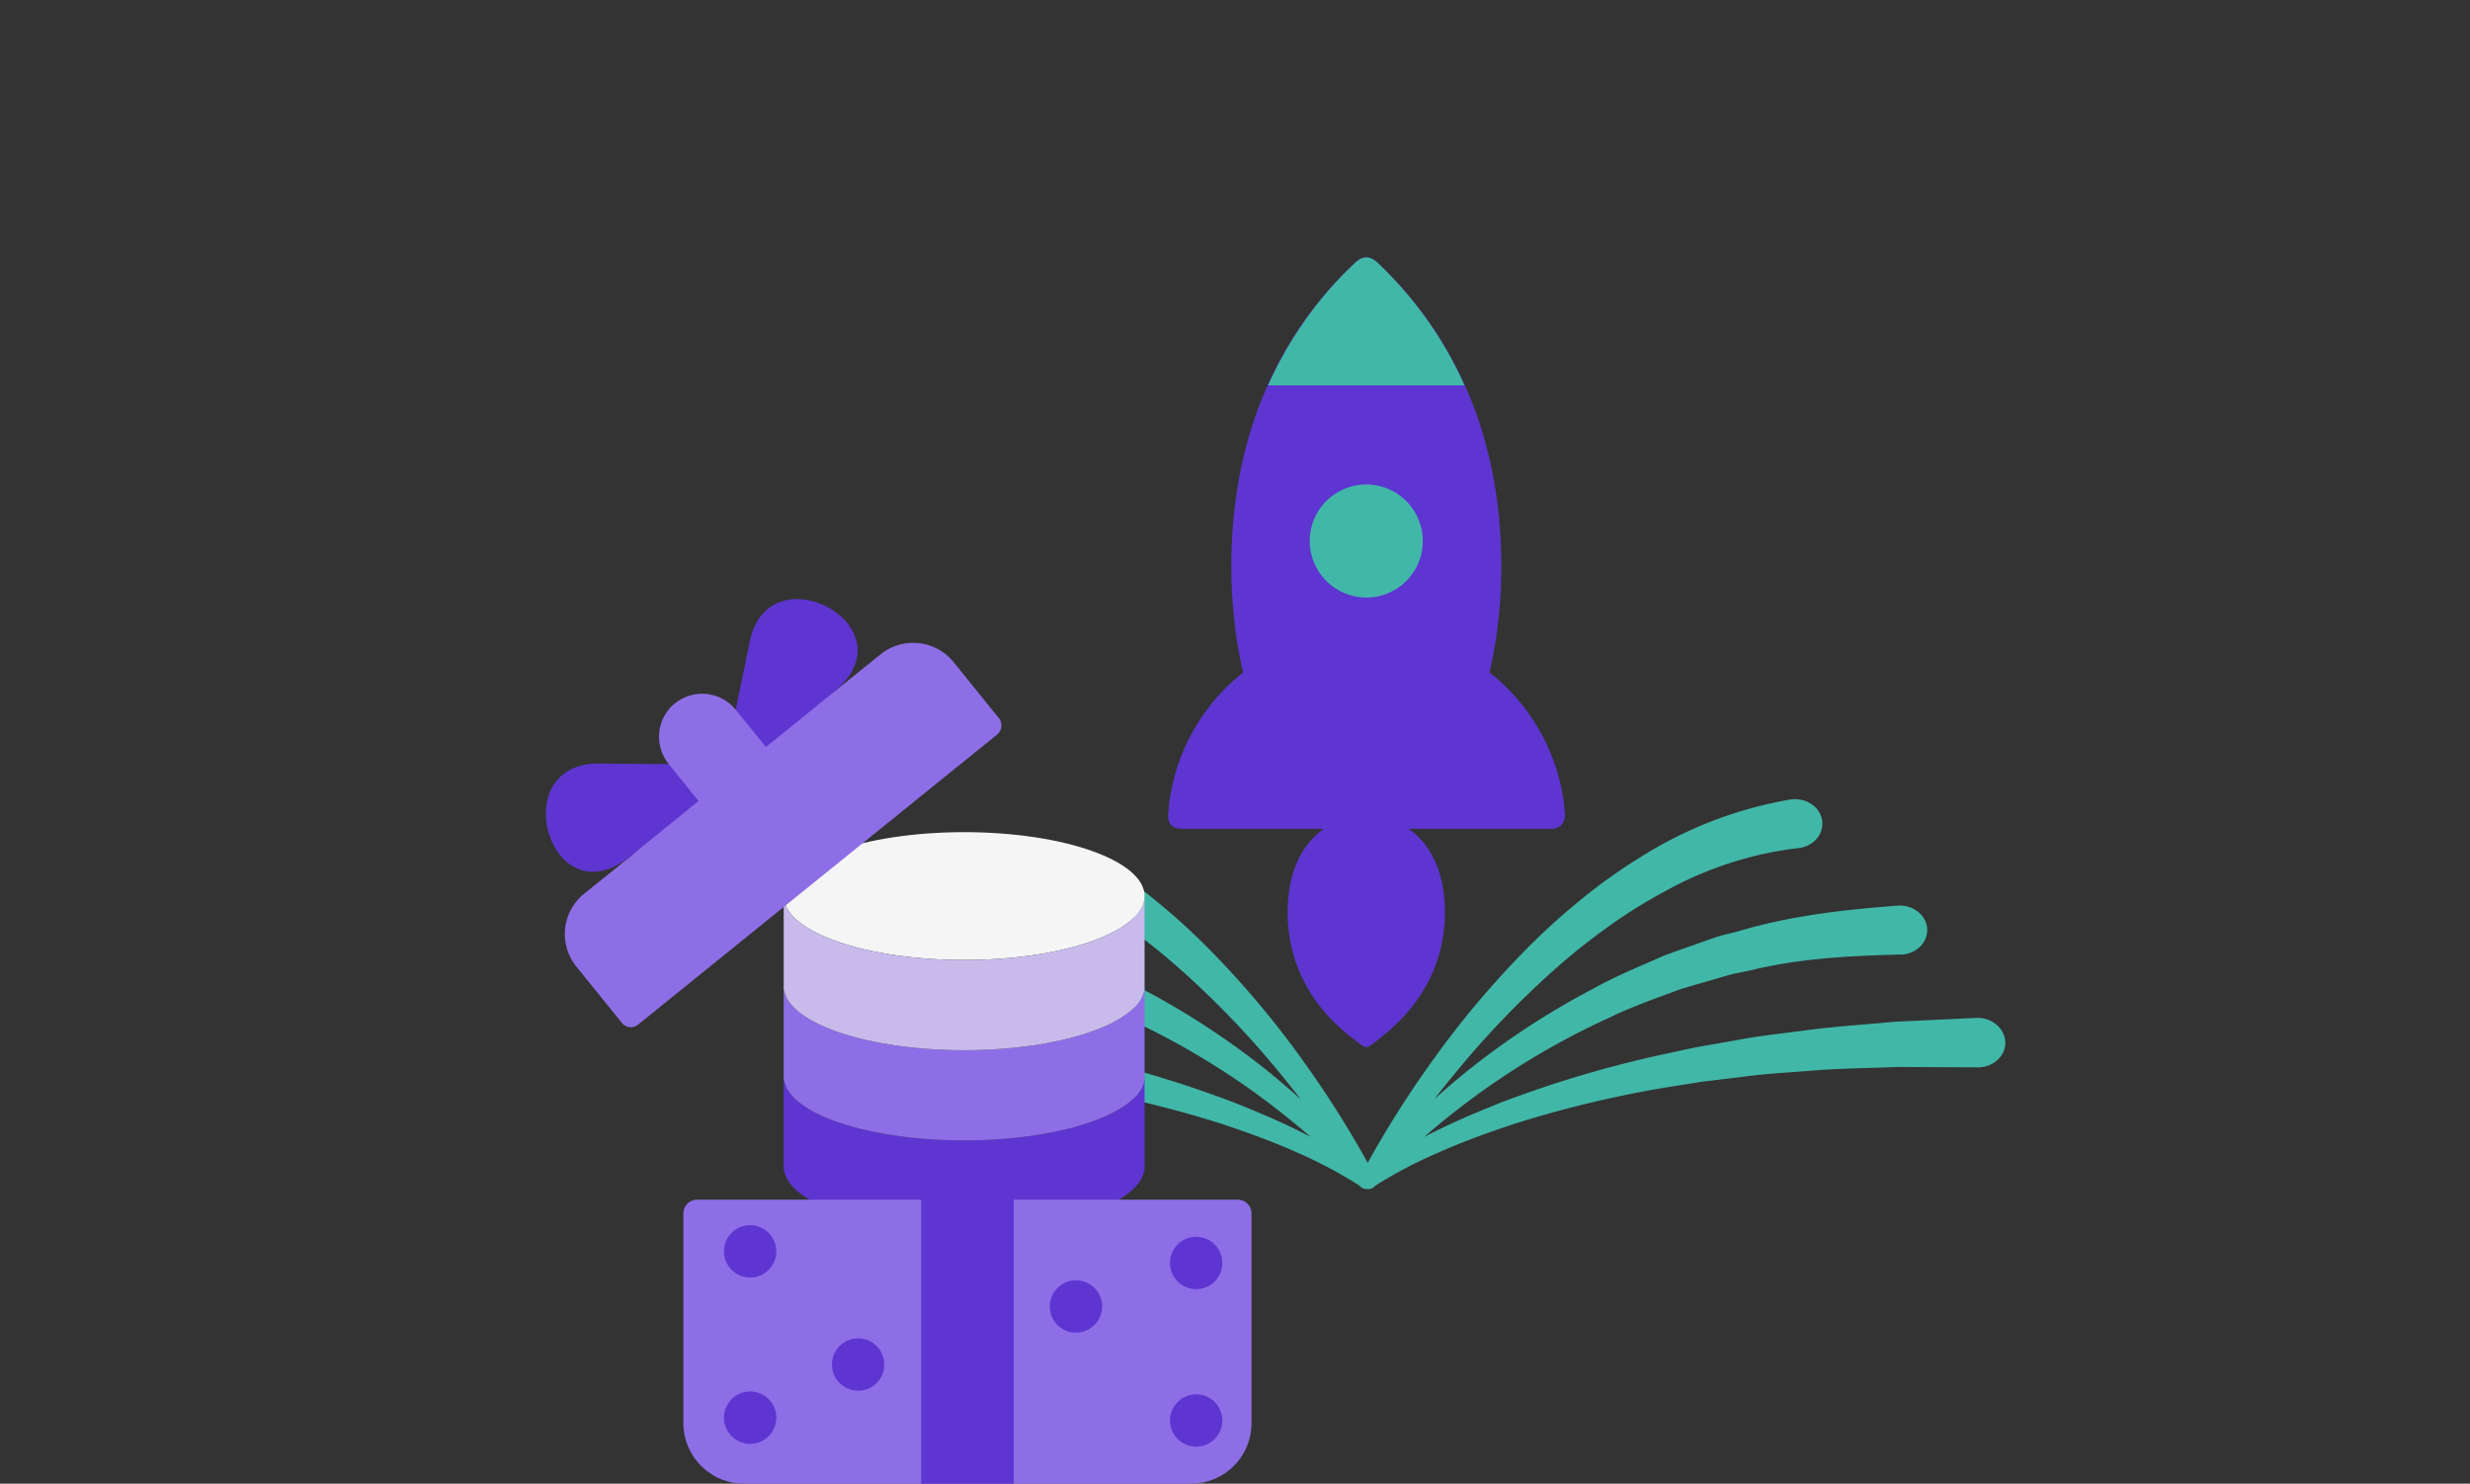 <svg id="Capa_1" data-name="Capa 1" xmlns="http://www.w3.org/2000/svg" xmlns:xlink="http://www.w3.org/1999/xlink" viewBox="0 0 800 480.54"><rect x="0" y="0" width="800" height="480.54" fill="#333333" stroke="none"/><defs><style>.cls-1{fill:none;}.cls-2{clip-path:url(#clip-path);}.cls-3,.cls-5{fill:#41b7a8;}.cls-4,.cls-6{fill:#5e35d1;}.cls-10,.cls-4,.cls-5{fill-rule:evenodd;}.cls-10,.cls-7{fill:#8e6ee6;}.cls-8{fill:#f5f5f5;}.cls-9{fill:#c8bbeb;}</style><clipPath id="clip-path"><polygon class="cls-1" points="676.86 414.19 367.45 413.14 367.45 241.25 676.86 242.29 676.86 414.19"/></clipPath></defs><g class="cls-2"><path class="cls-3" d="M640.13,329.68l-26.24,1.23c-8.73.82-17.46,1.39-26.14,2.42-8.67,1.2-17.37,2-26,3.69l-12.89,2.26-12.77,2.77A365.79,365.79,0,0,0,486.38,357c-8,3.19-15.94,6.52-23.55,10.44-.54.27-1.06.56-1.59.83,6.06-5.3,12.45-10.32,19-15a248.81,248.81,0,0,1,41.33-23.82c7.18-3.5,14.81-6.11,22.29-8.92,3.83-1.22,7.72-2.27,11.56-3.41,1.93-.54,3.84-1.16,5.78-1.65l5.92-1.22c15.62-3.83,31.82-4.67,47.78-5.08l.68,0,.48,0c4.9-.37,8.53-4.23,8.11-8.6s-4.73-7.63-9.63-7.25c-17.43,1.33-34.86,3.28-51.37,8.27L557,303.14c-2.05.63-4.05,1.4-6.07,2.09-4,1.44-8.08,2.78-12,4.3-7.75,3.4-15.59,6.61-22.9,10.68a253.44,253.44,0,0,0-41.31,27.08q-5.22,4.24-10.17,8.71,3.42-4.41,7-8.71a292,292,0,0,1,31.31-32.7,202,202,0,0,1,17.72-14.22,162.76,162.76,0,0,1,19.26-12,116.8,116.8,0,0,1,42.51-13.68h.11l.52-.07c4.83-.8,8-4.95,7.13-9.27s-5.53-7.17-10.36-6.38a132.68,132.68,0,0,0-47.87,18.3,175.65,175.65,0,0,0-19.91,14.16,212.45,212.45,0,0,0-17.63,16,296.47,296.47,0,0,0-29.94,35.49,329.74,329.74,0,0,0-21.41,33.69,331.47,331.47,0,0,0-21.41-33.69,297.41,297.41,0,0,0-29.94-35.49,212.59,212.59,0,0,0-17.64-16A173.88,173.88,0,0,0,354,277.22a132.63,132.63,0,0,0-47.86-18.3l-.55-.07c-4.87-.53-9.31,2.58-9.9,6.94s2.88,8.32,7.76,8.85h.09A116.8,116.8,0,0,1,346,288.33a162.64,162.64,0,0,1,19.25,12A203.58,203.58,0,0,1,383,314.59a293.81,293.81,0,0,1,31.31,32.7q3.54,4.31,6.95,8.71-5-4.46-10.17-8.71a253.44,253.44,0,0,0-41.31-27.08c-7.3-4.07-15.14-7.28-22.9-10.68-4-1.52-8-2.86-12-4.3-2-.69-4-1.46-6.07-2.09l-6.24-1.65c-16.51-5-33.94-6.94-51.37-8.27l-.5,0c-4.92-.12-9,3.34-9.15,7.73s3.73,8.05,8.64,8.18h.66c16,.41,32.16,1.25,47.78,5.08l5.91,1.22c1.95.49,3.85,1.11,5.79,1.65,3.84,1.14,7.73,2.19,11.55,3.41,7.49,2.81,15.11,5.42,22.3,8.92a248.32,248.32,0,0,1,41.32,23.82c6.57,4.72,12.95,9.74,19,15l-1.58-.83c-7.61-3.92-15.54-7.25-23.55-10.44a365.93,365.93,0,0,0-49.77-14.93l-12.77-2.77L323.9,337c-8.59-1.66-17.29-2.49-25.95-3.69-8.69-1-17.42-1.6-26.14-2.42l-26.24-1.23a4.56,4.56,0,0,0-.52,0c-4.92,0-8.88,3.6-8.85,8s4,7.93,9,7.91h.42l25.47-.13c8.47.35,17,.45,25.45,1,8.43.73,16.95,1.09,25.34,2.26l12.62,1.52,12.53,2a360,360,0,0,1,49.12,11.92c7.93,2.68,15.83,5.5,23.41,8.9A145.74,145.74,0,0,1,440.32,384s0,.09.07.14a3.72,3.72,0,0,0,.37.3c.05,0,.08.09.13.13s.07,0,.11.05a3,3,0,0,0,.7.34l.3.09a3.26,3.26,0,0,0,.62.06.85.85,0,0,0,.16,0,1.92,1.92,0,0,0,.24,0,2.63,2.63,0,0,0,.56,0l.28-.08a2.68,2.68,0,0,0,.72-.3l.09,0c.05,0,.07-.08.11-.11a3.25,3.25,0,0,0,.42-.31,1.09,1.09,0,0,0,.14-.23,144.75,144.75,0,0,1,20.85-10.91c7.57-3.4,15.47-6.22,23.41-8.9a359.83,359.83,0,0,1,49.11-11.92l12.53-2,12.63-1.52c8.38-1.17,16.9-1.53,25.34-2.26,8.46-.56,17-.66,25.44-1l25.48.13h.44l.49,0c4.91-.23,8.68-4,8.42-8.36S645,329.44,640.13,329.68Z"/></g><path class="cls-4" d="M446.69,336.45c12.06-9.16,21.3-22.81,21.3-41,0-20.31-11.4-31.13-25.47-31.13s-25.47,10.82-25.47,31.13c0,18.31,9.24,32,21.39,41.11,4.5,3.42,3.75,3.42,8.25-.08Zm0,0"/><path class="cls-4" d="M442.52,203.94a64.57,64.57,0,0,1,64.34,59.26c.25,3.25-1.41,5.25-4.74,5.25h-119c-3.66,0-5.07-1.75-4.74-5.25a64.35,64.35,0,0,1,64.17-59.26Zm0,0"/><path class="cls-4" d="M446.27,85.17c22.3,21.22,40,52.68,40,98.38s-19.64,85-43.78,85-43.69-39.28-43.69-85,17.64-77.24,40-98.38c2.5-2.41,4.82-2.41,7.41,0Zm0,0"/><path class="cls-5" d="M446.27,85.17a131.06,131.06,0,0,1,12.81,14.15,123.63,123.63,0,0,1,15.24,25.47H410.73a123.8,123.8,0,0,1,23.63-35.21c1.5-1.5,3-3,4.5-4.41,2.5-2.41,4.82-2.41,7.41,0Zm0,0"/><path class="cls-5" d="M442.52,193.54a18.31,18.31,0,1,0-18.31-18.31,18.37,18.37,0,0,0,18.31,18.31Zm0,0"/><path class="cls-6" d="M312.27,369.36c-32.28,0-58.44-9.27-58.44-20.7V379.1h.11c1.78,10.87,27.21,19.48,58.33,19.48S368.82,390,370.6,379.1h.11V348.66c0,11.43-26.16,20.7-58.44,20.7Zm0,0"/><path class="cls-7" d="M312.27,340.14c-32.28,0-58.44-9.27-58.44-20.7v30.44h.11c1.78,10.87,27.21,19.48,58.33,19.48s56.55-8.61,58.33-19.48h.11V319.44c0,11.43-26.16,20.7-58.44,20.7Zm0,0"/><path class="cls-8" d="M370.71,290.22c0,11.43-26.16,20.7-58.44,20.7s-58.44-9.27-58.44-20.7,26.16-20.7,58.44-20.7,58.44,9.27,58.44,20.7Zm0,0"/><path class="cls-9" d="M312.27,310.92c-32.28,0-58.44-9.27-58.44-20.7v30.44h.11c1.78,10.87,27.21,19.48,58.33,19.48s56.55-8.61,58.33-19.48h.11V290.22c0,11.43-26.16,20.7-58.44,20.7Zm0,0"/><path class="cls-10" d="M189.14,289.51,204.3,277.3l31.3-28.9,34.49-24.3,15.17-12.21a16.84,16.84,0,0,1,23.54,2.48l14.72,18.22a3.82,3.82,0,0,1-.56,5.32L206.7,331.83a3.72,3.72,0,0,1-5.31-.57l-14.73-18.21a16.77,16.77,0,0,1,2.48-23.54Zm0,0"/><path class="cls-4" d="M247.58,242.31l5.27-4.21L270,224.17c26-21-21-46.43-27.18-16.32l-4.56,22.08L216.58,247.5,194,247.29c-30.83-.18-15.76,51,10.2,30l17.2-13.92,5.26-4.28Zm0,0"/><path class="cls-10" d="M218.64,227.8a14,14,0,0,1,19.65,2.07l10.45,12.95L227,260.4l-10.45-13a14,14,0,0,1,2.07-19.64Zm0,0"/><path class="cls-10" d="M241,480.54h144.8A19.61,19.61,0,0,0,405.35,461V393a4.45,4.45,0,0,0-4.43-4.44H225.76a4.45,4.45,0,0,0-4.43,4.44V461A19.67,19.67,0,0,0,241,480.54Zm0,0"/><rect class="cls-6" x="298.35" y="384.54" width="29.98" height="96"/><circle class="cls-6" cx="242.96" cy="405.29" r="8.48"/><circle class="cls-6" cx="277.93" cy="441.95" r="8.48"/><circle class="cls-6" cx="242.96" cy="459.15" r="8.48"/><circle class="cls-6" cx="387.42" cy="409.05" r="8.48"/><circle class="cls-6" cx="387.42" cy="460.07" r="8.48"/><circle class="cls-6" cx="348.48" cy="423.15" r="8.48"/></svg>